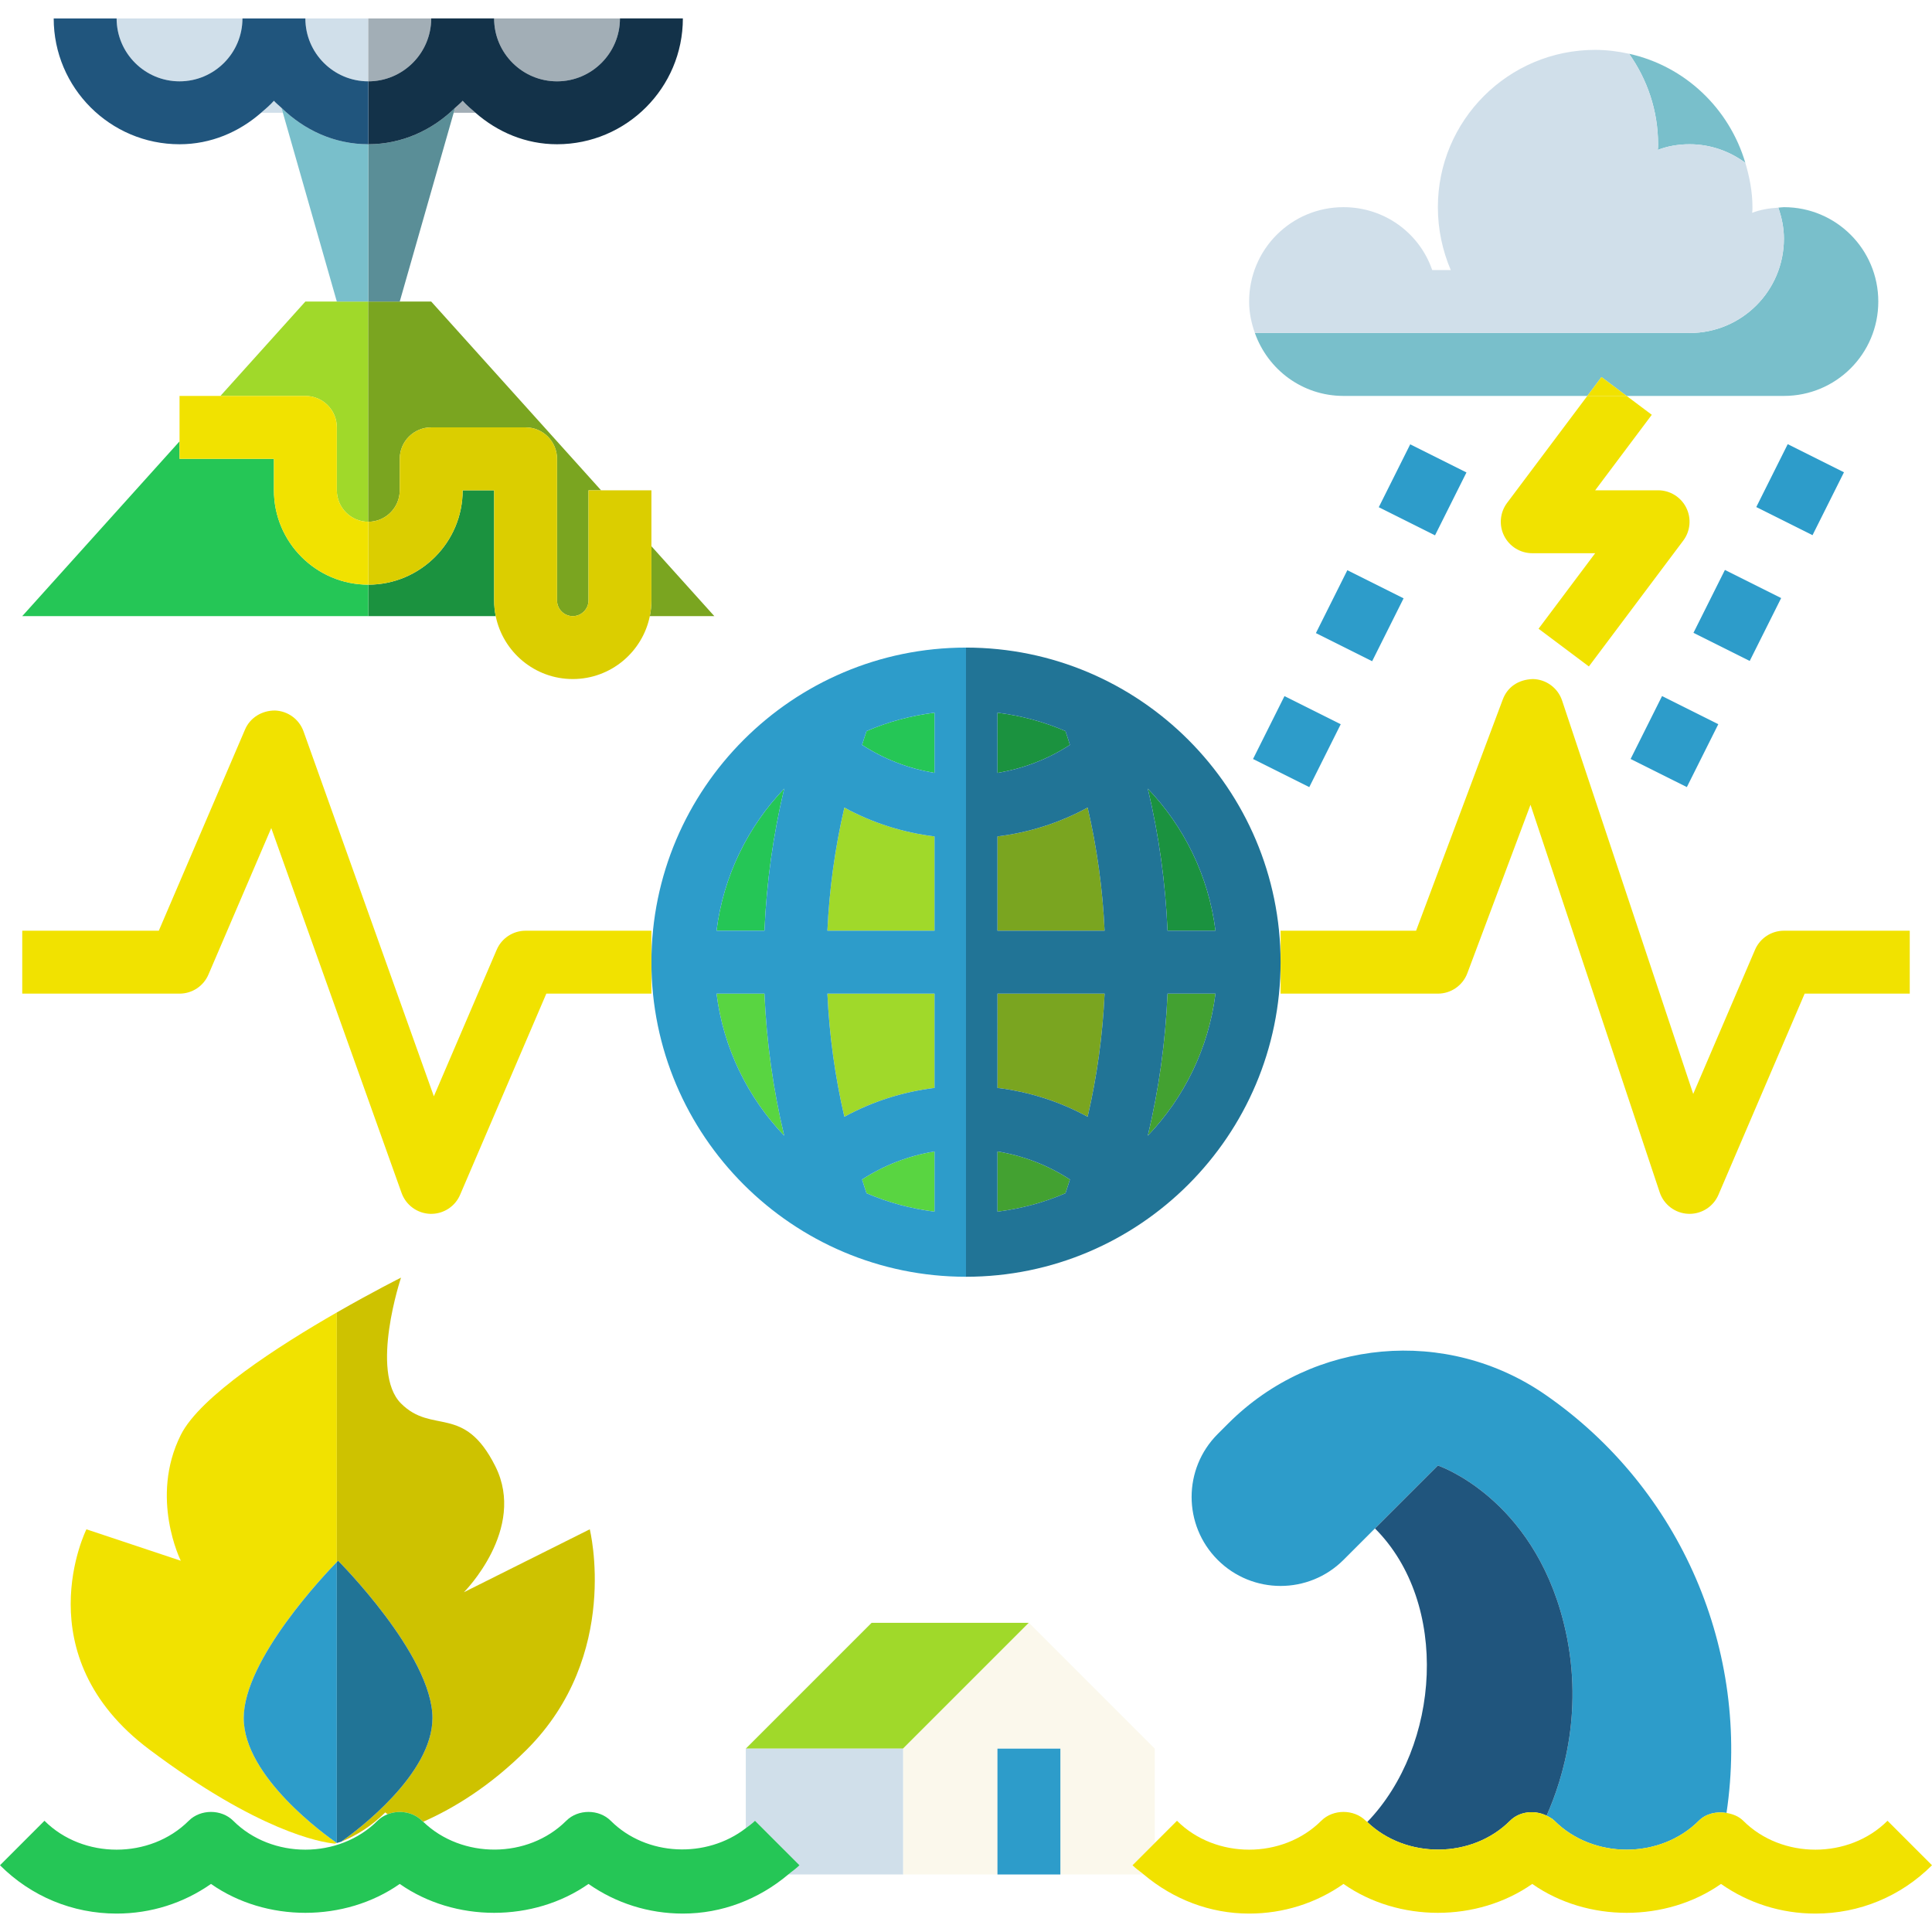 <?xml version="1.0" encoding="iso-8859-1"?>
<!-- Generator: Adobe Illustrator 19.0.0, SVG Export Plug-In . SVG Version: 6.00 Build 0)  -->
<svg version="1.1" id="Capa_1" xmlns="http://www.w3.org/2000/svg" xmlns:xlink="http://www.w3.org/1999/xlink" x="0px" y="0px"
	 viewBox="0 0 491.313 491.313" style="enable-background:new 0 0 491.313 491.313;" xml:space="preserve">
<polygon style="fill:#A0D92A;" points="261.656,412.684 221.656,412.684 189.656,444.684 229.656,444.684 "/>
<path style="fill:#FBF8EC;" d="M293.656,468.684v-24l-32-32l-32,32v32h24v-32h16v32h21.194c-0.944-0.793-1.968-1.461-2.85-2.344
	L293.656,468.684z"/>
<path style="fill:#D0DFEA;" d="M189.656,444.684v20.232c0.793-0.614,1.624-1.169,2.344-1.889l11.313,11.313
	c-0.882,0.882-1.906,1.551-2.85,2.344h29.194v-32H189.656z"/>
<path style="fill:#F1E200;" d="M61.978,436.904c0-14.932,20.888-36.816,23.679-39.673v-63.476
	c-14.71,8.448-34.756,21.304-39.679,31.149c-8,16,0,32,0,32l-24-8c0,0-16,32,16,56c27.763,20.822,43.463,23.575,47.139,23.94
	c0.178-0.062,0.362-0.095,0.54-0.16C82.866,466.757,61.978,451.836,61.978,436.904z"/>
<path style="fill:#CEC200;" d="M107.313,463.027c0.096,0.096,0.215,0.157,0.313,0.251c7.874-3.485,17.093-9.115,26.353-18.375
	c24-24,16-56,16-56l-32,16c0,0,16-16,8-32s-16-8-24-16s0-32,0-32s-7.124,3.569-16.321,8.851v63.476
	c0.2-0.205,0.321-0.327,0.321-0.327s24,24,24,40c0,14.286-19.086,28.537-23.187,31.434c4.069-1.657,7.884-4.132,11.187-7.434
	c0.18,0.18,0.395,0.297,0.578,0.472C101.467,460.219,105.046,460.761,107.313,463.027z"/>
<path style="fill:#2D9CCA;" d="M61.978,436.904c0,14.932,20.888,29.853,23.679,31.78v-71.453
	C82.866,400.088,61.978,421.972,61.978,436.904z"/>
<path style="fill:#217496;" d="M109.978,436.904c0-16-24-40-24-40s-0.122,0.123-0.321,0.327v71.453
	c0.374-0.137,0.765-0.195,1.135-0.346C90.891,465.44,109.978,451.189,109.978,436.904z"/>
<path style="fill:#A0D92A;" d="M237.656,212.707c-8.101-0.997-15.856-3.469-22.932-7.344c-2.394,10.327-3.832,20.795-4.316,31.32
	h27.248V212.707z"/>
<path style="fill:#7AA520;" d="M280.905,252.684h-27.249v23.977c8.101,0.997,15.856,3.469,22.932,7.344
	C278.982,273.677,280.42,263.209,280.905,252.684z"/>
<g>
	<path style="fill:#59D541;" d="M194.407,252.684h-12.195c1.749,13.931,7.976,26.464,17.213,36.135
		C196.584,276.916,194.919,264.831,194.407,252.684z"/>
	<path style="fill:#59D541;" d="M220.363,303.451c5.417,2.341,11.229,3.916,17.293,4.677v-15.311
		c-6.596,1.089-12.848,3.491-18.43,7.128C219.617,301.112,219.948,302.291,220.363,303.451z"/>
</g>
<path style="fill:#A0D92A;" d="M237.656,276.66v-23.977h-27.248c0.484,10.525,1.922,20.994,4.316,31.32
	C221.8,280.129,229.555,277.657,237.656,276.66z"/>
<g>
	<path style="fill:#43A131;" d="M272.086,299.946c-5.582-3.637-11.834-6.04-18.43-7.128v15.311
		c6.064-0.762,11.875-2.337,17.293-4.678C271.365,302.291,271.696,301.112,272.086,299.946z"/>
	<path style="fill:#43A131;" d="M296.905,252.684c-0.512,12.147-2.177,24.232-5.017,36.135c9.236-9.671,15.463-22.205,17.212-36.135
		H296.905z"/>
</g>
<path style="fill:#25C656;" d="M237.656,181.239c-6.064,0.762-11.875,2.336-17.293,4.677c-0.416,1.16-0.747,2.339-1.137,3.505
	c5.582,3.637,11.833,6.04,18.43,7.128V181.239z"/>
<path style="fill:#1B923F;" d="M270.949,185.917c-5.417-2.341-11.229-3.916-17.293-4.678v15.311
	c6.596-1.089,12.849-3.491,18.43-7.128C271.696,188.255,271.365,187.076,270.949,185.917z"/>
<path style="fill:#25C656;" d="M199.425,200.548c-9.237,9.671-15.464,22.204-17.213,36.135h12.195
	C194.919,224.537,196.584,212.452,199.425,200.548z"/>
<path style="fill:#1B923F;" d="M309.101,236.684c-1.749-13.931-7.976-26.464-17.212-36.135c2.84,11.903,4.505,23.989,5.017,36.135
	H309.101z"/>
<path style="fill:#7AA520;" d="M276.588,205.363c-7.076,3.875-14.831,6.347-22.932,7.344v23.977h27.249
	C280.42,226.158,278.982,215.69,276.588,205.363z"/>
<path style="fill:#2D9CCA;" d="M245.656,324.684v-160c-44.113,0-80,35.891-80,80S201.543,324.684,245.656,324.684z M237.656,308.128
	c-6.064-0.762-11.875-2.336-17.293-4.677c-0.416-1.16-0.747-2.339-1.137-3.505c5.582-3.637,11.833-6.04,18.43-7.128V308.128z
	 M220.363,185.917c5.417-2.341,11.229-3.916,17.293-4.677v15.311c-6.596-1.089-12.848-3.491-18.43-7.128
	C219.617,188.255,219.948,187.076,220.363,185.917z M214.724,205.363c7.076,3.875,14.831,6.347,22.932,7.344v23.977h-27.248
	C210.893,226.158,212.33,215.69,214.724,205.363z M237.656,252.684v23.977c-8.101,0.997-15.856,3.469-22.932,7.344
	c-2.394-10.327-3.832-20.795-4.316-31.32H237.656z M199.425,200.548c-2.84,11.903-4.506,23.988-5.018,36.135h-12.195
	C183.961,222.752,190.188,210.219,199.425,200.548z M194.407,252.684c0.512,12.147,2.177,24.232,5.018,36.135
	c-9.237-9.671-15.464-22.204-17.213-36.135H194.407z"/>
<g>
	<path style="fill:#F1E200;" d="M53.008,247.832l15.973-37.258l33.141,92.797c1.109,3.102,4,5.203,7.289,5.313
		c0.082,0,0.164,0,0.246,0c3.191,0,6.09-1.898,7.352-4.852l21.922-51.148h26.727v-8v-8h-32c-3.199,0-6.094,1.906-7.352,4.852
		l-15.973,37.258l-33.141-92.797c-1.109-3.102-4-5.203-7.289-5.313c-3.316,0-6.309,1.82-7.598,4.852l-21.922,51.148H5.656v16h40
		C48.855,252.684,51.75,250.777,53.008,247.832z"/>
	<path style="fill:#F1E200;" d="M365.656,252.684c3.336,0,6.32-2.07,7.492-5.188l16.063-42.844l32.855,98.563
		c1.051,3.148,3.938,5.32,7.258,5.461c0.113,0.008,0.223,0.008,0.332,0.008c3.191,0,6.09-1.898,7.352-4.852l21.922-51.148h26.727
		v-16h-32c-3.199,0-6.094,1.906-7.352,4.852l-15.715,36.656l-33.344-100.039c-1.07-3.211-4.055-5.406-7.441-5.469
		c-3.684,0.125-6.449,2.023-7.641,5.188l-22.051,58.813h-34.457v8v8H365.656z"/>
</g>
<g>
	<path style="fill:#79BFCB;" d="M421.576,38.124c2.48-0.96,5.2-1.44,8.08-1.44c5.333,0,10.206,1.786,14.185,4.715
		c-4.097-13.84-15.332-24.585-29.556-27.725c4.607,6.518,7.371,14.427,7.371,23.01C421.656,37.164,421.656,37.644,421.576,38.124z"
		/>
	<path style="fill:#79BFCB;" d="M429.656,84.684h-40H319.12c3.298,9.311,12.079,16,22.537,16h62.004l3.598-4.797l6.398,4.797h40
		c13.28,0,24-10.72,24-24c0-13.28-10.72-24-24-24c-0.49,0-0.945,0.095-1.426,0.123c0.863,2.479,1.426,5.101,1.426,7.877
		C453.656,73.963,442.936,84.684,429.656,84.684z"/>
</g>
<path style="fill:#D0DFEA;" d="M389.656,84.684h40c13.28,0,24-10.72,24-24c0-2.777-0.563-5.399-1.426-7.877
	c-2.343,0.136-4.596,0.521-6.654,1.317c0.08-0.48,0.08-0.96,0.08-1.44c0-3.947-0.749-7.683-1.815-11.285
	c-3.979-2.929-8.852-4.715-14.185-4.715c-2.88,0-5.6,0.48-8.08,1.44c0.08-0.48,0.08-0.96,0.08-1.44
	c0-8.583-2.764-16.492-7.371-23.01c-2.786-0.615-5.659-0.99-8.629-0.99c-22.08,0-40,17.92-40,40c0,5.68,1.2,11.12,3.28,16h-4.72
	c-3.2-9.36-12.08-16-22.56-16c-13.28,0-24,10.72-24,24c0,2.822,0.574,5.488,1.463,8H389.656z"/>
<path style="fill:#217496;" d="M325.656,244.684c0-44.109-35.887-80-80-80v160C289.77,324.684,325.656,288.793,325.656,244.684z
	 M309.101,236.684h-12.195c-0.512-12.146-2.177-24.232-5.017-36.135C301.125,210.22,307.352,222.753,309.101,236.684z
	 M296.905,252.684h12.195c-1.749,13.931-7.976,26.464-17.212,36.135C294.729,276.916,296.394,264.831,296.905,252.684z
	 M253.656,181.239c6.064,0.762,11.875,2.337,17.293,4.678c0.416,1.159,0.747,2.338,1.137,3.504
	c-5.582,3.637-11.834,6.04-18.43,7.128V181.239z M253.656,212.707c8.101-0.997,15.856-3.469,22.932-7.344
	c2.394,10.327,3.832,20.795,4.316,31.32h-27.249V212.707z M253.656,252.684h27.249c-0.484,10.525-1.922,20.993-4.316,31.32
	c-7.076-3.875-14.831-6.347-22.932-7.344V252.684z M253.656,292.817c6.596,1.089,12.849,3.491,18.43,7.128
	c-0.39,1.166-0.722,2.345-1.137,3.504c-5.417,2.341-11.229,3.916-17.293,4.678V292.817z"/>
<g>
	<path style="fill:#F1E200;" d="M383.258,127.887c-1.82,2.422-2.113,5.664-0.758,8.375s4.125,4.422,7.156,4.422h16l-14.398,19.203
		l12.797,9.594l24-32c1.82-2.422,2.113-5.664,0.758-8.375s-4.125-4.422-7.156-4.422h-16l14.398-19.203l-6.398-4.797h-9.996
		L383.258,127.887z"/>
	<polygon style="fill:#F1E200;" points="403.66,100.684 413.656,100.684 407.258,95.887 	"/>
</g>
<g>
	
		<rect x="352.702" y="116.694" transform="matrix(-0.447 0.894 -0.894 -0.447 634.908 -143.007)" style="fill:#2D9CCA;" width="17.888" height="16"/>
	
		<rect x="336.704" y="148.692" transform="matrix(-0.447 0.894 -0.894 -0.447 640.375 -82.391)" style="fill:#2D9CCA;" width="17.888" height="16"/>
	
		<rect x="320.706" y="180.698" transform="matrix(-0.447 0.894 -0.894 -0.447 645.85 -21.764)" style="fill:#2D9CCA;" width="17.888" height="16"/>
	
		<rect x="448.682" y="116.693" transform="matrix(-0.447 0.894 -0.894 -0.447 773.81 -228.857)" style="fill:#2D9CCA;" width="17.888" height="16"/>
	
		<rect x="432.7" y="148.667" transform="matrix(-0.447 0.894 -0.894 -0.447 779.279 -168.29)" style="fill:#2D9CCA;" width="17.888" height="16"/>
	
		<rect x="416.703" y="180.728" transform="matrix(-0.447 0.894 -0.894 -0.447 784.804 -107.581)" style="fill:#2D9CCA;" width="17.888" height="16"/>
	<path style="fill:#2D9CCA;" d="M397.656,412.684c5.424,21.698-0.182,39.689-4.356,49.043c0.716,0.355,1.434,0.722,2.012,1.3
		c9.805,9.797,26.883,9.797,36.688,0c1.845-1.845,4.538-2.416,7.056-1.992c6.128-41.091-11.516-82.434-46.041-106.335h0
		c-25.107-17.382-59.054-14.321-80.647,7.272l-2.711,2.711c-8.836,8.836-8.836,23.163,0,32c8.836,8.836,23.164,8.836,32,0l8-8l16-16
		C365.656,372.684,389.656,380.684,397.656,412.684z"/>
</g>
<path style="fill:#20557D;" d="M384,463.027c2.422-2.422,6.297-2.789,9.3-1.3c4.174-9.354,9.78-27.346,4.356-49.043
	c-8-32-32-40-32-40l-16,16c19.031,19.031,16.707,55.276-1.956,74.657C357.559,472.783,374.314,472.705,384,463.027z"/>
<path style="fill:#F1E200;" d="M480,463.027c-9.805,9.797-26.883,9.797-36.688,0c-1.155-1.155-2.68-1.726-4.257-1.992
	c-2.518-0.424-5.211,0.147-7.056,1.992c-9.805,9.797-26.883,9.797-36.688,0c-0.578-0.578-1.296-0.945-2.012-1.3
	c-3.003-1.489-6.878-1.122-9.3,1.3c-9.686,9.678-26.441,9.755-36.299,0.313c-0.122-0.116-0.269-0.194-0.388-0.313
	c-3-3-8.313-3-11.313,0c-9.805,9.797-26.883,9.797-36.688,0l-5.656,5.656L288,474.34c0.882,0.882,1.906,1.551,2.85,2.344
	c7.532,6.327,16.851,9.945,26.806,9.945c8.711,0,17.012-2.641,24-7.539c13.977,9.797,34.023,9.797,48,0
	c13.977,9.797,34.023,9.797,48,0c6.988,4.898,15.289,7.539,24,7.539c11.203,0,21.738-4.367,29.656-12.289L480,463.027z"/>
<path style="fill:#25C656;" d="M192,463.027c-0.72,0.719-1.551,1.275-2.344,1.889c-10.001,7.745-25.259,7.189-34.344-1.889
	c-3-3-8.313-3-11.313,0c-9.708,9.701-26.527,9.763-36.375,0.251c-0.097-0.094-0.216-0.156-0.313-0.251
	c-2.266-2.266-5.845-2.809-8.757-1.651c-0.943,0.375-1.822,0.917-2.556,1.651c-9.805,9.797-26.883,9.797-36.688,0
	c-3-3-8.313-3-11.313,0c-9.805,9.797-26.883,9.797-36.688,0L0,474.34c7.918,7.922,18.453,12.289,29.656,12.289
	c8.711,0,17.012-2.641,24-7.539c13.977,9.797,34.023,9.797,48,0c13.977,9.797,34.023,9.797,48,0c6.988,4.898,15.289,7.539,24,7.539
	c9.956,0,19.274-3.618,26.806-9.945c0.944-0.793,1.968-1.461,2.85-2.344L192,463.027z"/>
<polygon style="fill:#2D9CCA;" points="253.656,444.684 253.656,476.684 261.656,476.684 269.656,476.684 269.656,444.684 "/>
<path style="fill:#7AA520;" d="M165.251,156.684h16.405l-16-17.778v13.778C165.656,154.054,165.515,155.391,165.251,156.684z"/>
<path style="fill:#A0D92A;" d="M56.057,100.684h21.6c4.418,0,8,3.578,8,8v16c0,4.414,3.59,8,8,8v-56h-8h-8L56.057,100.684z"/>
<path style="fill:#7AA520;" d="M93.656,132.684c4.41,0,8-3.586,8-8v-8c0-4.422,3.582-8,8-8h24c4.418,0,8,3.578,8,8v36
	c0,2.203,1.793,4,4,4s4-1.797,4-4v-28h3.2l-43.2-48h-8h-8V132.684z"/>
<path style="fill:#1B923F;" d="M125.656,124.684h-8c0,13.234-10.766,24-24,24v8h32.405c-0.264-1.293-0.405-2.63-0.405-4V124.684z"/>
<path style="fill:#25C656;" d="M69.656,124.684v-8h-24v-4.444l-40,44.444h88v-8C80.422,148.684,69.656,137.918,69.656,124.684z"/>
<path style="fill:#D0DFEA;" d="M93.656,20.684v-16h-16C77.656,13.504,84.832,20.684,93.656,20.684z"/>
<path style="fill:#A2AEB6;" d="M109.656,4.684h-16v16C102.48,20.684,109.656,13.504,109.656,4.684z"/>
<g>
	<path style="fill:#D0DFEA;" d="M69.656,25.626c-0.983,1.126-2.142,2.075-3.268,3.058h5.553l-0.358-1.254
		C70.953,26.814,70.236,26.29,69.656,25.626z"/>
	<path style="fill:#D0DFEA;" d="M45.656,20.684c8.824,0,16-7.18,16-16h-32C29.656,13.504,36.832,20.684,45.656,20.684z"/>
</g>
<g>
	<path style="fill:#A2AEB6;" d="M141.656,20.684c8.824,0,16-7.18,16-16h-32C125.656,13.504,132.832,20.684,141.656,20.684z"/>
	<path style="fill:#A2AEB6;" d="M115.729,27.43l-0.358,1.254h5.553c-1.125-0.983-2.284-1.932-3.268-3.058
		C117.076,26.29,116.359,26.814,115.729,27.43z"/>
</g>
<path style="fill:#5A8E97;" d="M93.656,36.684v40h8l13.714-48l0.358-1.254C109.979,33.043,102.31,36.684,93.656,36.684z"/>
<path style="fill:#79BFCB;" d="M93.656,36.684c-8.654,0-16.323-3.64-22.073-9.254l0.358,1.254l13.714,48h8V36.684z"/>
<path style="fill:#133249;" d="M93.656,20.684v16c8.654,0,16.323-3.64,22.073-9.254c0.63-0.616,1.347-1.14,1.927-1.804
	c0.983,1.126,2.142,2.075,3.268,3.058c5.591,4.883,12.739,8,20.732,8c17.645,0,32-14.352,32-32h-8h-8c0,8.82-7.176,16-16,16
	s-16-7.18-16-16h-16C109.656,13.504,102.48,20.684,93.656,20.684z"/>
<path style="fill:#20557D;" d="M71.583,27.43c5.75,5.614,13.419,9.254,22.073,9.254v-16c-8.824,0-16-7.18-16-16h-16
	c0,8.82-7.176,16-16,16s-16-7.18-16-16h-8h-8c0,17.648,14.355,32,32,32c7.994,0,15.142-3.117,20.732-8
	c1.125-0.983,2.284-1.932,3.268-3.058C70.236,26.29,70.953,26.814,71.583,27.43z"/>
<path style="fill:#DBCE00;" d="M149.656,152.684c0,2.203-1.793,4-4,4s-4-1.797-4-4v-36c0-4.422-3.582-8-8-8h-24
	c-4.418,0-8,3.578-8,8v8c0,4.414-3.59,8-8,8v16c13.234,0,24-10.766,24-24h8v28c0,1.37,0.141,2.707,0.405,4
	c1.858,9.12,9.938,16,19.595,16s17.737-6.88,19.595-16c0.264-1.293,0.405-2.63,0.405-4v-13.778v-14.222h-12.8h-3.2V152.684z"/>
<path style="fill:#F1E200;" d="M69.656,116.684v8c0,13.234,10.766,24,24,24v-16c-4.41,0-8-3.586-8-8v-16c0-4.422-3.582-8-8-8h-21.6
	h-10.4v11.556v4.444H69.656z"/>
<g>
</g>
<g>
</g>
<g>
</g>
<g>
</g>
<g>
</g>
<g>
</g>
<g>
</g>
<g>
</g>
<g>
</g>
<g>
</g>
<g>
</g>
<g>
</g>
<g>
</g>
<g>
</g>
<g>
</g>
</svg>
